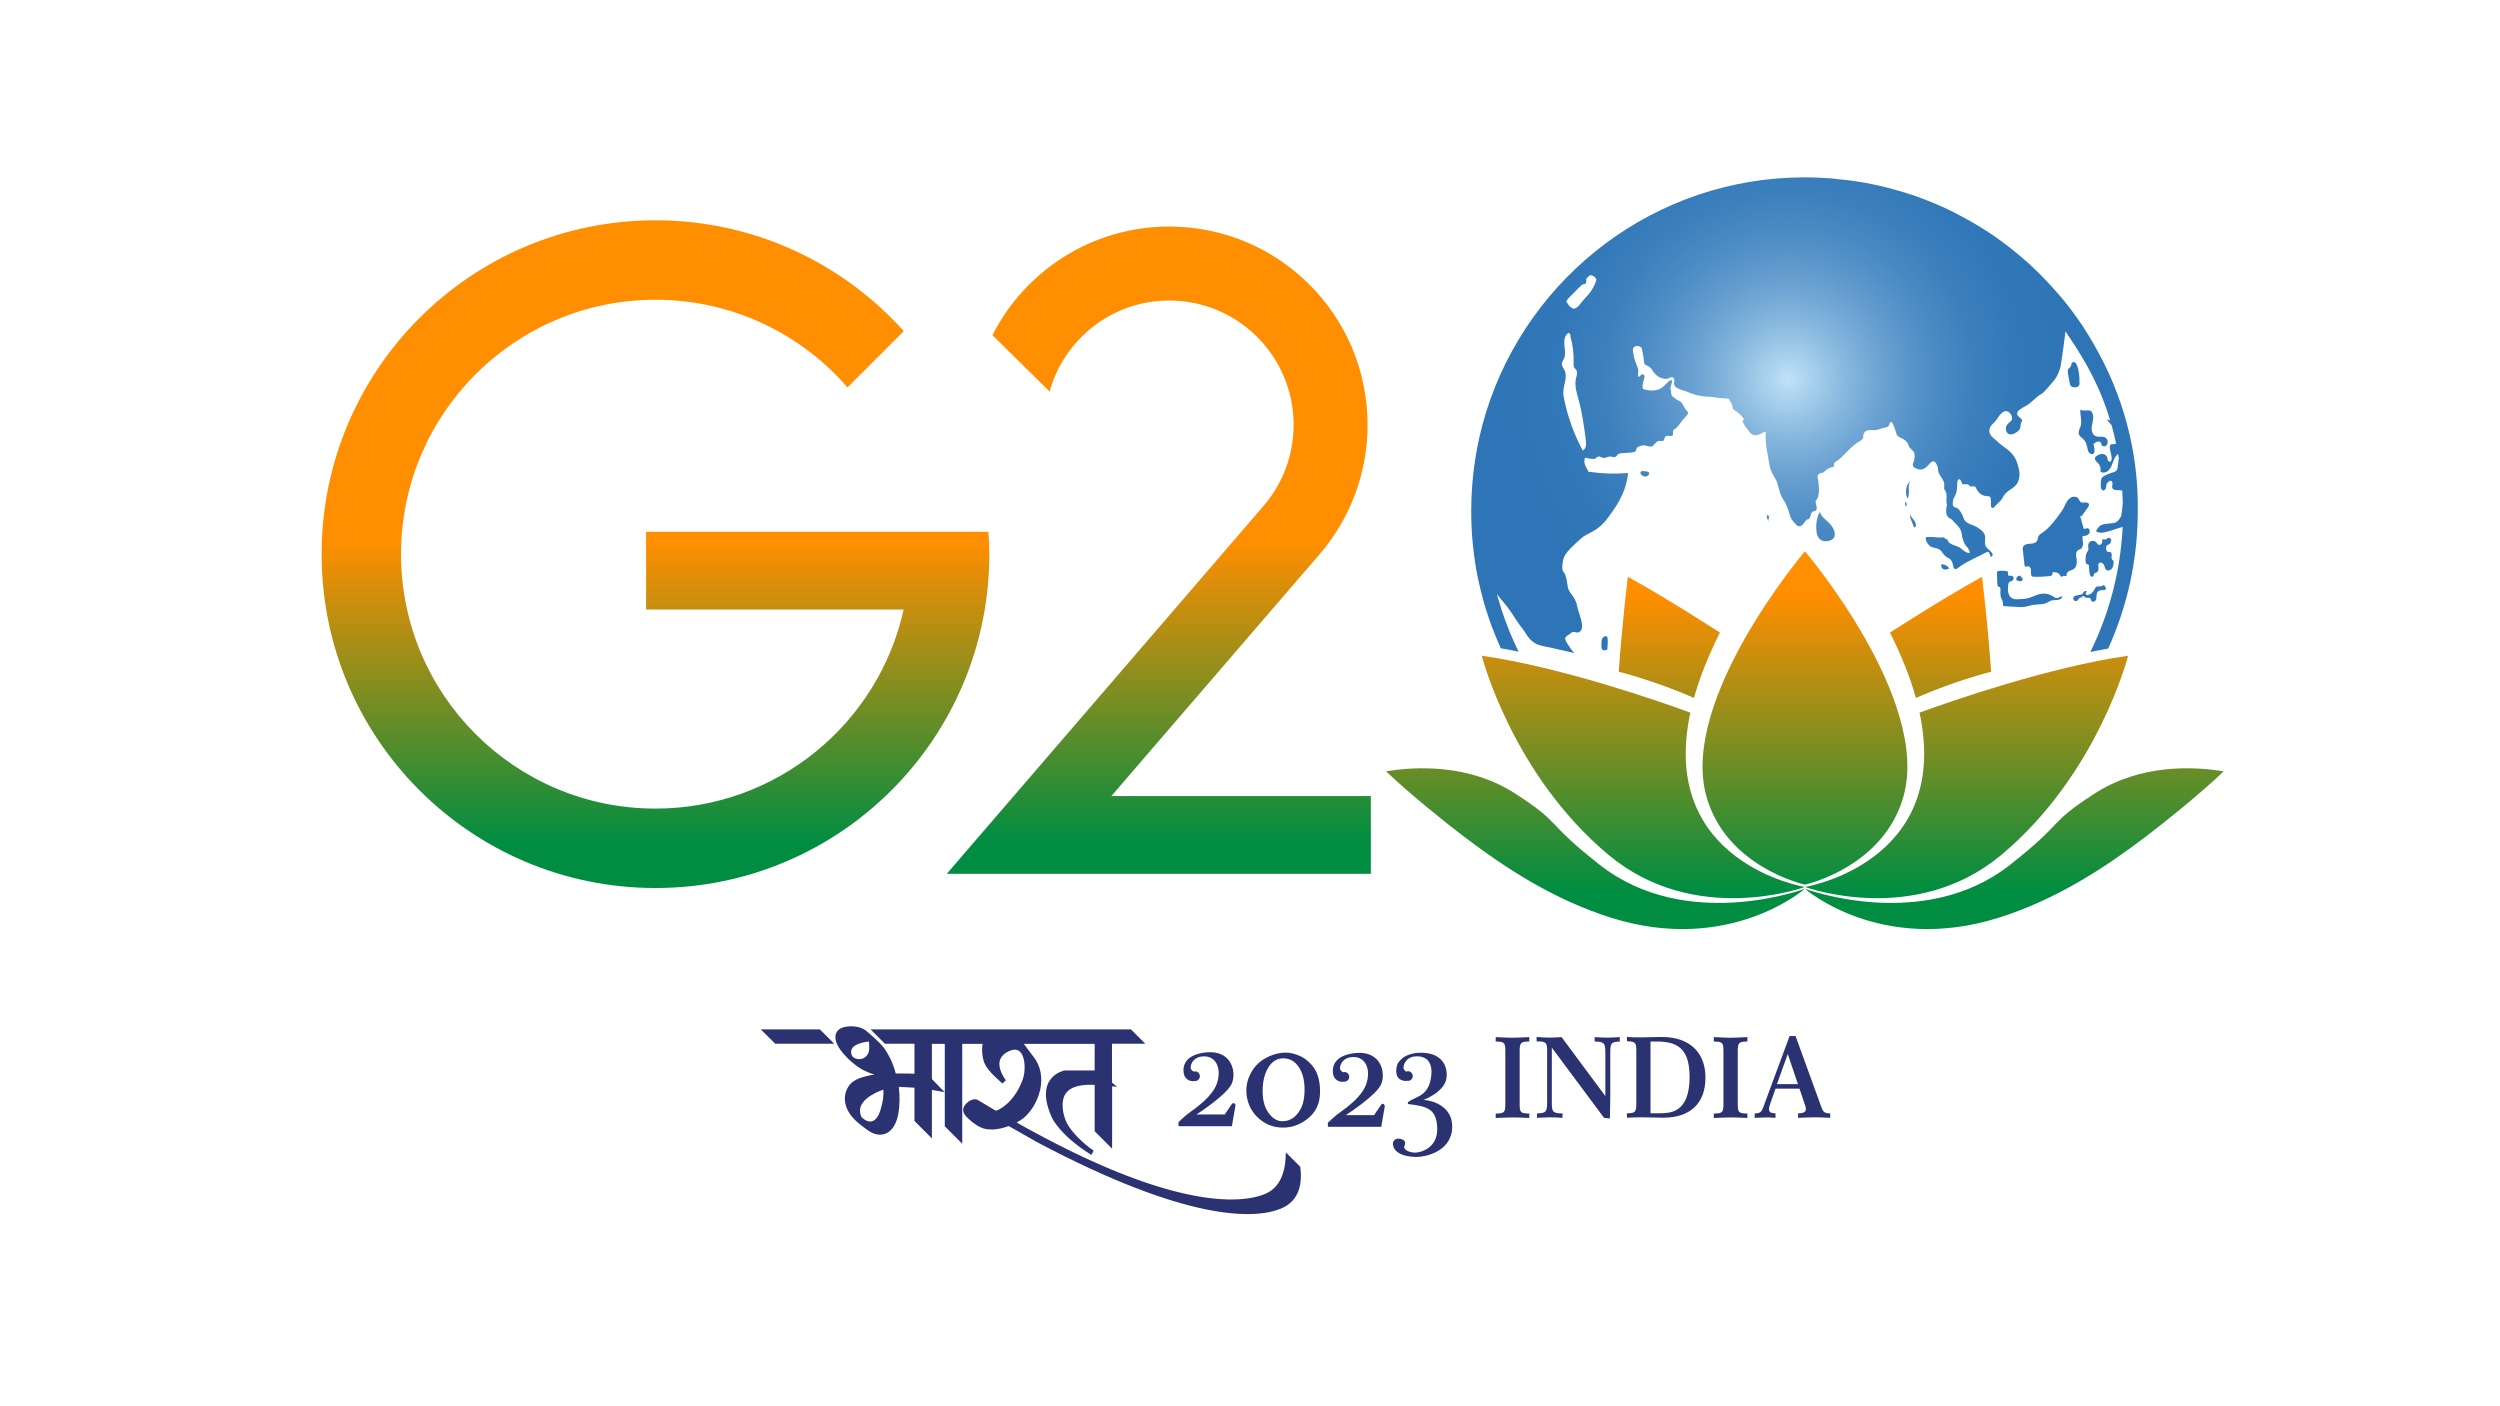 <?xml version="1.0" encoding="utf-8"?>
<!-- Generator: Adobe Illustrator 26.5.0, SVG Export Plug-In . SVG Version: 6.00 Build 0)  -->
<svg version="1.1" id="Layer_1" xmlns="http://www.w3.org/2000/svg" xmlns:xlink="http://www.w3.org/1999/xlink" x="0px" y="0px"
	 viewBox="0 0 1920 1080" style="enable-background:new 0 0 1920 1080;" xml:space="preserve">
<style type="text/css">
	.st0{fill:url(#SVGID_1_);}
	.st1{fill:url(#SVGID_00000028319238795619270600000016100498909879532430_);}
	.st2{fill:url(#SVGID_00000156575991082012152420000007201000919931251848_);}
	.st3{fill:url(#SVGID_00000101071210573337801100000003753401761047697038_);}
	.st4{fill:url(#SVGID_00000058555379145055830420000008642121224879872411_);}
	.st5{fill:url(#SVGID_00000073720550320581778090000003156902978313904562_);}
	.st6{fill:url(#SVGID_00000034780312797748012690000015995448946939242125_);}
	.st7{fill:url(#SVGID_00000136411020648790637480000003529787493637803163_);}
	.st8{fill:url(#SVGID_00000062153894757305039560000000137637544165990556_);}
	.st9{fill:url(#SVGID_00000154406124440071489930000008667977283876361642_);}
	.st10{fill:url(#SVGID_00000118355788048934274360000011932714813201665453_);}
	.st11{fill:url(#SVGID_00000152256942499778774870000012237781310243470777_);}
	.st12{fill:#2B3272;}
</style>
<g>
	<linearGradient id="SVGID_1_" gradientUnits="userSpaceOnUse" x1="1386.156" y1="457.623" x2="1386.156" y2="683.807">
		<stop  offset="0" style="stop-color:#FF8E00"/>
		<stop  offset="1" style="stop-color:#008D41"/>
	</linearGradient>
	<path class="st0" d="M1386.2,679.4c0,0,60.7-13.3,75.8-68.2c20.5-74.8-75.8-187.8-75.8-187.8s-96.2,113-75.8,187.8
		C1325.4,666.1,1386.2,679.4,1386.2,679.4z"/>
	<g>
		
			<linearGradient id="SVGID_00000085938509065945576410000005297278849376146864_" gradientUnits="userSpaceOnUse" x1="1281.992" y1="457.623" x2="1281.992" y2="683.807">
			<stop  offset="0" style="stop-color:#FF8E00"/>
			<stop  offset="1" style="stop-color:#008D41"/>
		</linearGradient>
		<path style="fill:url(#SVGID_00000085938509065945576410000005297278849376146864_);" d="M1250.2,443c0,0-4.4,35.4-7,72.9
			c0,0,26.4,6.4,57.8,20.1c4.2-15.1,10.7-31.8,19.9-50.2C1320.8,485.9,1282.9,461,1250.2,443z"/>
		
			<linearGradient id="SVGID_00000044171113435961429420000009417768475897522850_" gradientUnits="userSpaceOnUse" x1="1262.119" y1="457.623" x2="1262.119" y2="683.807">
			<stop  offset="0" style="stop-color:#FF8E00"/>
			<stop  offset="1" style="stop-color:#008D41"/>
		</linearGradient>
		<path style="fill:url(#SVGID_00000044171113435961429420000009417768475897522850_);" d="M1298.2,547.3
			c-23.2-8.5-99.2-35-160.2-43.7c0,0,23,90.8,97.3,152.9c66.6,55.7,150.8,24.7,150.8,24.7S1273.4,662.7,1298.2,547.3z"/>
	</g>
	
		<linearGradient id="SVGID_00000059278383034140863350000015620341800212428222_" gradientUnits="userSpaceOnUse" x1="1225.364" y1="457.623" x2="1225.364" y2="683.807">
		<stop  offset="0" style="stop-color:#FF8E00"/>
		<stop  offset="1" style="stop-color:#008D41"/>
	</linearGradient>
	<path style="fill:url(#SVGID_00000059278383034140863350000015620341800212428222_);" d="M1228.6,664.2
		c-43.6-34.3-27.8-30.7-64.7-54.6c-35.3-22.9-76.1-21.1-99.4-17.2c18.2,17.3,44.6,38.6,60.6,50.7c31,23.5,68.1,47.8,112.2,61.7
		c90.8,28.6,148.8-22.2,148.8-22.2S1295.3,716.6,1228.6,664.2z"/>
	<g>
		
			<linearGradient id="SVGID_00000104679269342689886390000004821664011777286335_" gradientUnits="userSpaceOnUse" x1="1490.4" y1="457.623" x2="1490.4" y2="683.807">
			<stop  offset="0" style="stop-color:#FF8E00"/>
			<stop  offset="1" style="stop-color:#008D41"/>
		</linearGradient>
		<path style="fill:url(#SVGID_00000104679269342689886390000004821664011777286335_);" d="M1522.2,443c0,0,4.4,35.4,7,72.9
			c0,0-26.4,6.4-57.8,20.1c-4.2-15.1-10.7-31.8-19.9-50.2C1451.6,485.9,1489.5,461,1522.2,443z"/>
		
			<linearGradient id="SVGID_00000110439249141616154940000011057773016097165474_" gradientUnits="userSpaceOnUse" x1="1510.273" y1="457.623" x2="1510.273" y2="683.807">
			<stop  offset="0" style="stop-color:#FF8E00"/>
			<stop  offset="1" style="stop-color:#008D41"/>
		</linearGradient>
		<path style="fill:url(#SVGID_00000110439249141616154940000011057773016097165474_);" d="M1474.2,547.3
			c23.2-8.5,99.2-35,160.2-43.7c0,0-23,90.8-97.3,152.9c-66.6,55.7-150.8,24.7-150.8,24.7S1499,662.7,1474.2,547.3z"/>
	</g>
	
		<linearGradient id="SVGID_00000029734836527861618330000013793231944937494964_" gradientUnits="userSpaceOnUse" x1="1547.027" y1="457.623" x2="1547.027" y2="683.807">
		<stop  offset="0" style="stop-color:#FF8E00"/>
		<stop  offset="1" style="stop-color:#008D41"/>
	</linearGradient>
	<path style="fill:url(#SVGID_00000029734836527861618330000013793231944937494964_);" d="M1543.7,664.2
		c43.6-34.3,27.8-30.7,64.7-54.6c35.3-22.9,76.1-21.1,99.4-17.2c-18.2,17.3-44.6,38.6-60.6,50.7c-31,23.5-68.1,47.8-112.2,61.7
		c-90.8,28.6-148.8-22.2-148.8-22.2S1477.1,716.6,1543.7,664.2z"/>
</g>
<linearGradient id="SVGID_00000000198838169744224020000005120417061609063048_" gradientUnits="userSpaceOnUse" x1="889.951" y1="416.499" x2="889.951" y2="646.428">
	<stop  offset="0" style="stop-color:#FF8E00"/>
	<stop  offset="1" style="stop-color:#008D41"/>
</linearGradient>
<path style="fill:url(#SVGID_00000000198838169744224020000005120417061609063048_);" d="M853.5,611.4l160-185.8v0
	c22.9-26.7,36.8-61.3,36.8-99.3c0-84.1-68.2-152.3-152.3-152.3c-59.3,0-110.7,33.9-135.8,83.4l43.9,43.3
	c11.2-40.3,48-69.9,91.9-69.9c52.7,0,95.5,42.7,95.5,95.5c0,23.3-8.4,44.7-22.2,61.2l0,0L727.1,671.1h75h250.7v-59.7H853.5z"/>
<g>
	
		<linearGradient id="SVGID_00000100347266452680359810000012318707145604690330_" gradientUnits="userSpaceOnUse" x1="672.49" y1="416.499" x2="672.49" y2="646.428">
		<stop  offset="0" style="stop-color:#FF8E00"/>
		<stop  offset="1" style="stop-color:#008D41"/>
	</linearGradient>
	
		<line style="fill:url(#SVGID_00000100347266452680359810000012318707145604690330_);" x1="694.1" y1="254.3" x2="650.9" y2="297.6"/>
	
		<linearGradient id="SVGID_00000126307936561181714670000005728481676633904305_" gradientUnits="userSpaceOnUse" x1="503.385" y1="416.499" x2="503.385" y2="646.428">
		<stop  offset="0" style="stop-color:#FF8E00"/>
		<stop  offset="1" style="stop-color:#008D41"/>
	</linearGradient>
	<path style="fill:url(#SVGID_00000126307936561181714670000005728481676633904305_);" d="M759.1,408.4h-61.2H496.2v59.7h197.8
		C674.7,555.5,596.7,621,503.4,621C395.5,621,308,533.5,308,425.6s87.5-195.4,195.4-195.4c58.9,0,111.7,26.1,147.5,67.3l43.2-43.2
		c-46.9-52.2-115-85.1-190.7-85.1C361.8,169.2,247,284,247,425.6S361.8,682,503.4,682c141.6,0,256.4-114.8,256.4-256.4
		C759.8,419.8,759.5,414.1,759.1,408.4z"/>
	
		<linearGradient id="SVGID_00000011014472794677821970000011608424517198115719_" gradientUnits="userSpaceOnUse" x1="650.868" y1="297.584" x2="650.868" y2="297.584">
		<stop  offset="0" style="stop-color:#FF8E00"/>
		<stop  offset="1" style="stop-color:#008D41"/>
	</linearGradient>
	<path style="fill:url(#SVGID_00000011014472794677821970000011608424517198115719_);" d="M650.9,297.6"/>
</g>
<radialGradient id="SVGID_00000039118892061955231120000000504063877585580440_" cx="1373.445" cy="291.211" r="222.569" gradientUnits="userSpaceOnUse">
	<stop  offset="0" style="stop-color:#C1E3F7"/>
	<stop  offset="5.915707e-02" style="stop-color:#AED5EF"/>
	<stop  offset="0.198" style="stop-color:#87B8DE"/>
	<stop  offset="0.343" style="stop-color:#679FD0"/>
	<stop  offset="0.491" style="stop-color:#4E8DC5"/>
	<stop  offset="0.646" style="stop-color:#3C7FBD"/>
	<stop  offset="0.81" style="stop-color:#3178B8"/>
	<stop  offset="1" style="stop-color:#2E75B7"/>
</radialGradient>
<path style="fill:url(#SVGID_00000039118892061955231120000000504063877585580440_);" d="M1234.6,489.8c-0.2-1.2-1.8-1.7-3.1-0.5
	c-1.4,1.1-1.7,3.1-1.6,4.8c0.2,1.7-0.6,3.9,1.1,5.1c1.4,0.7,2.3-0.2,3.4-0.2C1234.8,495.5,1234.9,493.3,1234.6,489.8z M1265.5,362.3
	c-1.9-0.3-5.5-1.4-5.7,0.8c0.4,2.2,3.4,3.6,5.3,2.5C1267.1,364.3,1267,362.8,1265.5,362.3z M1357,395.2c-0.5,3.8,0.6,2.5,1,5.2
	c0.2-2.4,0.5-1.8,0.7-4.2C1357.5,396,1357.3,395.6,1357,395.2z M1491,433.4c-0.6,1.7,0.6,3.7,2.4,4c1.5,0.3,3.2-1,3.8-0.7
	C1495.9,434.7,1493.5,433.3,1491,433.4z M1469.8,399.3c-1.1-1.4-2.4-2.7-2.8-4.4c-0.1,1-0.1,2.2,0.2,3c0.8,2.1,1.6,4.3,2.5,6.5
	c0.1,0.2,0.2,0.5,0.5,0.6c0.5,0.2,1-0.3,1.1-0.8C1471.8,402.5,1470.9,400.7,1469.8,399.3z M1464,385.5c-1.5,0-1.2,2.8,0.5,3.5
	C1464.4,387.9,1464.2,386.7,1464,385.5z M1467.1,369.3c-3.5,3.5-4.1,8.4-2.6,12.6c0.1,0.4,0.5,0.8,0.8,0.6c0.1-0.1,0.1-0.2,0.2-0.4
	C1466.9,378.1,1464.9,373.1,1467.1,369.3z M1403.5,400.4c-2.4-2.1-5.1-4.2-5.7-7.3c-2.2,3.4-3.4,8.9-2.8,14.4
	c0.2,2.5,0.9,5.1,2.8,6.7c2.2,1.9,5.7,1.8,8.4,0.6c0.8-0.4,1.5-0.8,2-1.5c0.8-0.9,0.9-2.2,0.9-3.4
	C1408.8,406.1,1406.2,402.9,1403.5,400.4z M1617.3,451.6c-0.5-0.8-0.9-1.6-1.4-2.4c-1.1,0.8-2.6,1.2-3.9,1.2c-0.5,0-1-0.1-1.5,0.1
	c-1.2,0.3-1.6,1.6-2.2,2.6c-0.8,1.5-2.1,2.8-3.7,3.5c-0.5,0.2-1.1,0.4-1.6,0.4c-0.6-0.1-1.1-0.6-1.2-1.1c0-0.6,0.5-1.1,1-1.5
	c-0.6-0.6-1.6-0.6-2.3-0.1c-0.6,0.6-0.7,1.5-1.4,2c-0.3,0.2-0.7,0.4-1.1,0.4c-0.9,0.2-1.8,0.4-2.7,0.5c-1.1,0.2-2.2,0.5-2.8,1.4
	c-0.5,0.8-0.3,2.1,0.5,2.6c0.8,0.6,2,0.5,2.7-0.2c0.5-0.6,0.8-1.4,1.4-1.8c0.5-0.3,1.2-0.2,1.7-0.6c0.5-0.3,0.8-1,1.4-0.9
	c0.4,0.1,0.6,0.6,1,0.9c1.1,1.1,3.5-0.1,4.4,1.2c0.3,0.5,0.2,1.1,0.5,1.6c0.6,1.1,2.3,0.9,3.1,0c0.8-0.9,0.9-2.2,0.9-3.4
	c0.1-1.2,0.1-2.5,0.9-3.4c0.8-1.1,2.4-1.4,3.7-1.4c0.8,0,1.7,0.1,2.4-0.5C1617.5,452.2,1617.5,450.8,1617.3,451.6z M1552.8,444
	c-0.3-0.8-0.8-1.4-1.4-1.9c-1.5-0.1-2.9,1.3-2.9,2.8c0,0.3,0.1,0.5,0.2,0.7c0.1,0.1,0.3,0.2,0.5,0.2c0.4,0.1,0.8,0.2,1.2,0.4
	c0.6,0.2,1.3,0.4,1.9,0.1c0.6-0.2,1.1-0.9,1.1-1.6C1553.5,443.9,1553.2,443.2,1552.8,444z M1533.8,439.1v-0.2
	C1533.5,439,1533.6,439.1,1533.8,439.1z M1580.1,459.3c-1.4,0.2-2.7-0.8-3.9-1.6c-2.9-1.8-6.6-2.2-9.9-1.4c-3,0.7-5.8,2.4-8.7,3.1
	c-2.4,0.6-4.9,0.7-7.5,0.8c-1.7,0.1-3.5,0.1-4.9-0.8c-1.5-0.8-2.4-2.4-2.8-4.1c-0.4-1.7-0.4-3.4-0.2-5.1c0.1-1.2,0.2-2.7,1.3-3.4
	c0.5-0.3,1-0.4,1.5-0.6c0.9-0.4,1.5-1.2,1.5-2.2c-0.1-0.9-0.8-1.8-1.8-1.9c-0.7,0-1.4,0.4-2,0c-1-0.6-0.2-2.2-0.8-3.3
	c-1.8-0.4-3.6-0.6-5.4-0.5c-1.1,0.1-2.4,0.6-2.8,0.6c0.1,3.1,0.1,6.1,0.2,9.2c0.1,1,0.2,2.2,1.1,2.6c0.4,0.1,0.8,0.1,1,0.4
	c0.2,0.2,0.2,0.5,0.3,0.8c0.2,2.4-0.3,4.7,0.4,6.9c0.6,1.7,1.8,3.2,1.6,5.1c-0.1,0.4-0.2,0.9,0.1,1.2c0.2,0.3,0.6,0.4,1,0.4
	c3.2,0.2,6.4,0.5,9.6,0.6c1.5,0.1,3,0.2,4.5,0.1c2.7-0.2,5.3-1.2,8-1.6c3.5-0.6,7.4-0.1,10.6-1.7c1-0.5,1.9-1.2,3-1.6
	c1.6-0.5,3.2-0.3,4.9-0.5c1.6-0.1,3.5-0.9,3.9-2.5C1583,457.6,1581.4,459,1580.1,459.3z M1623,430.6c-0.2-0.4-0.6-0.5-0.8-0.8
	c-0.8-0.8-0.5-2.1-0.4-3.2c0.1-1.1-0.2-2.5-1.3-2.7c-0.4-0.1-0.8,0.1-1.2,0.1c-0.8-0.1-1.5-0.9-1.7-1.7c-0.2-0.8-0.1-1.7,0.1-2.6
	c0.1-0.4,0.2-0.8,0.5-1c0.2-0.2,0.6-0.3,0.9-0.4c1.5-0.4,2.5-2.1,2.1-3.5c0.6,0.3,0.3-0.6-0.3-1.1c-0.5-0.5-1.3-0.6-2-0.8
	c-0.5,1.1-1.8,1.6-3,1.4c-0.5-0.1-1.1-0.3-1.3,0.1c-0.2,0.2-0.1,0.5-0.1,0.8c0.1,0.9-0.1,1.9-0.7,2.6c-0.6,0.6-1.8,0.9-2.5,0.4
	c-0.5-0.4-0.8-1-1.2-1.5c-0.9-1.1-2.5-1.6-3.9-1.2c-1.4,0.5-2.4,1.8-2.5,3.2c-0.1,1.3,0.5,2.6,0.1,3.8c-0.2,0.5-0.5,0.8-0.7,1.2
	c-1.4,2.1-1.4,4.6-1.4,7.1c0,0.8,0.1,1.8,0.7,2.2c0.5,0.4,1.1,0.4,1.5,0.7c0.5,0.4,0.5,1.2,0.5,1.8c0,1.8,0.1,3.5,0.5,5.1
	c0.1,0.7,0.3,1.4,0.8,1.9c0.5,0.5,1.4,0.7,1.8,0.2c0.6-0.6,0.4-1.6,0.9-2.2c0.3-0.4,0.8-0.4,1.3-0.6c1-0.4,1.7-1.3,1.9-2.3
	c0.3-1.8-0.8-3.9,0.5-5.1c0.7-0.6,1.9-0.5,2.7,0.1c0.8,0.6,1.2,1.6,1.5,2.5c0.3,0.8,0.5,1.8,1.1,2.4c1.2,1.2,3.4,0.6,4.4-0.7
	c1.1-1.3,1.3-3.1,1.5-4.6C1623.2,431.4,1623.2,430.9,1623,430.6z M1602.6,405.7c-0.8,0.2-1.6,0.8-2.2,0.4c-0.2-0.2-0.4-0.6-0.4-0.9
	c-0.8-2.9-1.6-5.9-2.4-8.8c0.2-0.4,0.8-0.1,0.8,0.3c0,0.1-0.1,0.2-0.1,0.2c1.7-2.4,3.4-4.8,5.2-7.2c0.5-0.7,1-1.5,0.8-2.4
	c-0.3-1.2-1.8-1.5-2.9-1.4c-1.2,0.1-2.5,0.3-3.5-0.4c-0.8-0.6-1.1-1.6-1.6-2.5c-1.5-2.2-5.2-1.8-7.2,0.1c-2,1.8-2.9,4.5-4.2,6.9
	c-1.4,2.6-3.2,5-5,7.4c-3.4,4.3-6.8,8.7-11.3,11.7c-1.1,0.7-2.3,1.4-2.9,2.5c-0.8,1.3-0.6,3-1.5,4.2c-1.2,1.6-3.4,1.7-5.4,1.8
	c-1.9,0.1-4.2,0.5-5.1,2.4c-0.4,0.8-0.2,1.8-0.1,2.8c0.4,3.6,0.8,7.4,1.2,11.1c0.1,0.5,0.2,1,0.6,1.2c0.5,0.4,1.2-0.1,1.9-0.2
	c1.4-0.2,2.4,1.4,2.5,2.8c0.2,1.4-0.2,2.8,0.2,4.1c0.1,0.4,0.3,0.7,0.6,0.9c0.3,0.1,0.6,0.2,0.9,0.2c4.1,0.2,8.2,0,12.3-0.4
	c1.1-0.1,2.4-0.5,2.5-1.6c0.1-0.5-0.1-1.1,0.2-1.4c0.2-0.2,0.5-0.2,0.8-0.1c1.7,0.1,3.6,0.4,4.5,1.9c0.4,0.6,0.6,1.6,1.4,1.6
	c0.6,0.1,1.1-0.6,1.8-0.7c0.6,0,1.3,0.5,1.8,0.2c0.5-0.3,0.4-1,0.4-1.5c0.1-1.1,1.1-1.9,2.1-2.4c1-0.5,2.1-0.7,3.1-1.3
	c2.4-1.5,2.8-4.7,2.5-7.5c-0.2-1.3-0.5-2.6-0.5-4c0.1-1.4,0.7-2.8,1.9-3.4c0.5-0.3,1.1-0.4,1.6-0.7c1.4-0.8,1.9-2.6,1.9-4.2
	c-0.1-1.6-0.5-3.3-0.5-4.9c0-0.2,0.1-0.5,0.2-0.6c0.2-0.2,0.6-0.3,0.9-0.3c1.6-0.1,3.5-0.6,4.3-2.2
	C1605.5,407.6,1604.3,405.3,1602.6,405.7z M1616.9,336.1c-2.1-1.4-4.9-0.1-7.3-1.1c-2-0.8-3.1-3.1-3.2-5.2c-0.1-2.2,0.5-4.3,0.9-6.5
	c0.4-2.1,0.5-4.5-0.5-6.4c-0.4-0.6-0.8-1.2-1.5-1.5c-0.6-0.2-1.2-0.2-1.9-0.2c-2.1,0.1-4.1,0.2-5.7-0.5c-0.3,4.1,1.4,8.2,0.3,12.2
	c-0.6,2.2-2.1,4.4-1.4,6.6c0.6,1.9,2.8,2.9,4.1,4.5c1.6,1.9,2.1,4.5,2.6,6.9c0.2,1.2,0.6,2.4,1.5,3.1c0.8,0.8,2.3,1.1,3.1,0.3
	c0.6-0.6,0.8-1.5,0.7-2.4c0-1.3-0.2-2.6-0.6-3.9c-0.1-0.3-0.2-0.6-0.1-0.9c0.1-0.4,0.5-0.6,0.8-0.9c1.4-0.9,3.6-1.8,4.6-0.4
	c0.5,0.6,0.4,1.5,0.9,2.2c0.7,1.1,2.4,1.1,3.4,0.2c1-0.8,1.2-2.3,1-3.6C1618.5,337.8,1617.9,336.8,1616.9,336.1z M1597,294.6
	c0.2-4.7-0.2-9.6-1.9-14c-0.3-0.7-0.6-1.5-1.2-2c-0.6-0.5-1.5-0.7-2.2-0.3c-1.2,0.6-0.8,2.6-1.6,3.6c-0.4,0.4-0.9,0.6-1.2,1
	c-1.2,1.1-0.9,3-0.6,4.6c0.4,2.2,0.8,4.3,1.2,6.5c0.2,1,0.4,2.2,1.3,2.8c0.5,0.4,1.1,0.5,1.7,0.6c1.2,0.2,2.5,0.1,3.5-0.6
	c0.9-0.8,1.2-1.9,1.2-2.3C1597,294.4,1597,294.4,1597,294.6z M1623,430.6c-0.2-0.4-0.6-0.5-0.8-0.8c-0.8-0.8-0.5-2.1-0.4-3.2
	c0.1-1.1-0.2-2.5-1.3-2.7c-0.4-0.1-0.8,0.1-1.2,0.1c-0.8-0.1-1.5-0.9-1.7-1.7c-0.2-0.8-0.1-1.7,0.1-2.6c0.1-0.4,0.2-0.8,0.5-1
	c0.2-0.2,0.6-0.3,0.9-0.4c1.5-0.4,2.5-2.1,2.1-3.5c0.6,0.3,0.3-0.6-0.3-1.1c-0.5-0.5-1.3-0.6-2-0.8c-0.5,1.1-1.8,1.6-3,1.4
	c-0.5-0.1-1.1-0.3-1.3,0.1c-0.2,0.2-0.1,0.5-0.1,0.8c0.1,0.9-0.1,1.9-0.7,2.6c-0.6,0.6-1.8,0.9-2.5,0.4c-0.5-0.4-0.8-1-1.2-1.5
	c-0.9-1.1-2.5-1.6-3.9-1.2c-1.4,0.5-2.4,1.8-2.5,3.2c-0.1,1.3,0.5,2.6,0.1,3.8c-0.2,0.5-0.5,0.8-0.7,1.2c-1.4,2.1-1.4,4.6-1.4,7.1
	c0,0.8,0.1,1.8,0.7,2.2c0.5,0.4,1.1,0.4,1.5,0.7c0.5,0.4,0.5,1.2,0.5,1.8c0,1.8,0.1,3.5,0.5,5.1c0.1,0.7,0.3,1.4,0.8,1.9
	c0.5,0.5,1.4,0.7,1.8,0.2c0.6-0.6,0.4-1.6,0.9-2.2c0.3-0.4,0.8-0.4,1.3-0.6c1-0.4,1.7-1.3,1.9-2.3c0.3-1.8-0.8-3.9,0.5-5.1
	c0.7-0.6,1.9-0.5,2.7,0.1c0.8,0.6,1.2,1.6,1.5,2.5c0.3,0.8,0.5,1.8,1.1,2.4c1.2,1.2,3.4,0.6,4.4-0.7c1.1-1.3,1.3-3.1,1.5-4.6
	C1623.2,431.4,1623.2,430.9,1623,430.6z M1616.9,336.1c-2.1-1.4-4.9-0.1-7.3-1.1c-2-0.8-3.1-3.1-3.2-5.2c-0.1-2.2,0.5-4.3,0.9-6.5
	c0.4-2.1,0.5-4.5-0.5-6.4c-0.4-0.6-0.8-1.2-1.5-1.5c-0.6-0.2-1.2-0.2-1.9-0.2c-2.1,0.1-4.1,0.2-5.7-0.5c-0.3,4.1,1.4,8.2,0.3,12.2
	c-0.6,2.2-2.1,4.4-1.4,6.6c0.6,1.9,2.8,2.9,4.1,4.5c1.6,1.9,2.1,4.5,2.6,6.9c0.2,1.2,0.6,2.4,1.5,3.1c0.8,0.8,2.3,1.1,3.1,0.3
	c0.6-0.6,0.8-1.5,0.7-2.4c0-1.3-0.2-2.6-0.6-3.9c-0.1-0.3-0.2-0.6-0.1-0.9c0.1-0.4,0.5-0.6,0.8-0.9c1.4-0.9,3.6-1.8,4.6-0.4
	c0.5,0.6,0.4,1.5,0.9,2.2c0.7,1.1,2.4,1.1,3.4,0.2c1-0.8,1.2-2.3,1-3.6C1618.5,337.8,1617.9,336.8,1616.9,336.1z M1617.3,451.6
	c-0.5-0.8-0.9-1.6-1.4-2.4c-1.1,0.8-2.6,1.2-3.9,1.2c-0.5,0-1-0.1-1.5,0.1c-1.2,0.3-1.6,1.6-2.2,2.6c-0.8,1.5-2.1,2.8-3.7,3.5
	c-0.5,0.2-1.1,0.4-1.6,0.4c-0.6-0.1-1.1-0.6-1.2-1.1c0-0.6,0.5-1.1,1-1.5c-0.6-0.6-1.6-0.6-2.3-0.1c-0.6,0.6-0.7,1.5-1.4,2
	c-0.3,0.2-0.7,0.4-1.1,0.4c-0.9,0.2-1.8,0.4-2.7,0.5c-1.1,0.2-2.2,0.5-2.8,1.4c-0.5,0.8-0.3,2.1,0.5,2.6c0.8,0.6,2,0.5,2.7-0.2
	c0.5-0.6,0.8-1.4,1.4-1.8c0.5-0.3,1.2-0.2,1.7-0.6c0.5-0.3,0.8-1,1.4-0.9c0.4,0.1,0.6,0.6,1,0.9c1.1,1.1,3.5-0.1,4.4,1.2
	c0.3,0.5,0.2,1.1,0.5,1.6c0.6,1.1,2.3,0.9,3.1,0c0.8-0.9,0.9-2.2,0.9-3.4c0.1-1.2,0.1-2.5,0.9-3.4c0.8-1.1,2.4-1.4,3.7-1.4
	c0.8,0,1.7,0.1,2.4-0.5C1617.5,452.2,1617.5,450.8,1617.3,451.6z M1602.6,405.7c-0.8,0.2-1.6,0.8-2.2,0.4c-0.2-0.2-0.4-0.6-0.4-0.9
	c-0.8-2.9-1.6-5.9-2.4-8.8c0.2-0.4,0.8-0.1,0.8,0.3c0,0.1-0.1,0.2-0.1,0.2c1.7-2.4,3.4-4.8,5.2-7.2c0.5-0.7,1-1.5,0.8-2.4
	c-0.3-1.2-1.8-1.5-2.9-1.4c-1.2,0.1-2.5,0.3-3.5-0.4c-0.8-0.6-1.1-1.6-1.6-2.5c-1.5-2.2-5.2-1.8-7.2,0.1c-2,1.8-2.9,4.5-4.2,6.9
	c-1.4,2.6-3.2,5-5,7.4c-3.4,4.3-6.8,8.7-11.3,11.7c-1.1,0.7-2.3,1.4-2.9,2.5c-0.8,1.3-0.6,3-1.5,4.2c-1.2,1.6-3.4,1.7-5.4,1.8
	c-1.9,0.1-4.2,0.5-5.1,2.4c-0.4,0.8-0.2,1.8-0.1,2.8c0.4,3.6,0.8,7.4,1.2,11.1c0.1,0.5,0.2,1,0.6,1.2c0.5,0.4,1.2-0.1,1.9-0.2
	c1.4-0.2,2.4,1.4,2.5,2.8c0.2,1.4-0.2,2.8,0.2,4.1c0.1,0.4,0.3,0.7,0.6,0.9c0.3,0.1,0.6,0.2,0.9,0.2c4.1,0.2,8.2,0,12.3-0.4
	c1.1-0.1,2.4-0.5,2.5-1.6c0.1-0.5-0.1-1.1,0.2-1.4c0.2-0.2,0.5-0.2,0.8-0.1c1.7,0.1,3.6,0.4,4.5,1.9c0.4,0.6,0.6,1.6,1.4,1.6
	c0.6,0.1,1.1-0.6,1.8-0.7c0.6,0,1.3,0.5,1.8,0.2c0.5-0.3,0.4-1,0.4-1.5c0.1-1.1,1.1-1.9,2.1-2.4c1-0.5,2.1-0.7,3.1-1.3
	c2.4-1.5,2.8-4.7,2.5-7.5c-0.2-1.3-0.5-2.6-0.5-4c0.1-1.4,0.7-2.8,1.9-3.4c0.5-0.3,1.1-0.4,1.6-0.7c1.4-0.8,1.9-2.6,1.9-4.2
	c-0.1-1.6-0.5-3.3-0.5-4.9c0-0.2,0.1-0.5,0.2-0.6c0.2-0.2,0.6-0.3,0.9-0.3c1.6-0.1,3.5-0.6,4.3-2.2
	C1605.5,407.6,1604.3,405.3,1602.6,405.7z M1597,294.6c0.2-4.7-0.2-9.6-1.9-14c-0.3-0.7-0.6-1.5-1.2-2c-0.6-0.5-1.5-0.7-2.2-0.3
	c-1.2,0.6-0.8,2.6-1.6,3.6c-0.4,0.4-0.9,0.6-1.2,1c-1.2,1.1-0.9,3-0.6,4.6c0.4,2.2,0.8,4.3,1.2,6.5c0.2,1,0.4,2.2,1.3,2.8
	c0.5,0.4,1.1,0.5,1.7,0.6c1.2,0.2,2.5,0.1,3.5-0.6c0.9-0.8,1.2-1.9,1.2-2.3C1597,294.4,1597,294.4,1597,294.6z M1580.1,459.3
	c-1.4,0.2-2.7-0.8-3.9-1.6c-2.9-1.8-6.6-2.2-9.9-1.4c-3,0.7-5.8,2.4-8.7,3.1c-2.4,0.6-4.9,0.7-7.5,0.8c-1.7,0.1-3.5,0.1-4.9-0.8
	c-1.5-0.8-2.4-2.4-2.8-4.1c-0.4-1.7-0.4-3.4-0.2-5.1c0.1-1.2,0.2-2.7,1.3-3.4c0.5-0.3,1-0.4,1.5-0.6c0.9-0.4,1.5-1.2,1.5-2.2
	c-0.1-0.9-0.8-1.8-1.8-1.9c-0.7,0-1.4,0.4-2,0c-1-0.6-0.2-2.2-0.8-3.3c-1.8-0.4-3.6-0.6-5.4-0.5c-1.1,0.1-2.4,0.6-2.8,0.6
	c0.1,3.1,0.1,6.1,0.2,9.2c0.1,1,0.2,2.2,1.1,2.6c0.4,0.1,0.8,0.1,1,0.4c0.2,0.2,0.2,0.5,0.3,0.8c0.2,2.4-0.3,4.7,0.4,6.9
	c0.6,1.7,1.8,3.2,1.6,5.1c-0.1,0.4-0.2,0.9,0.1,1.2c0.2,0.3,0.6,0.4,1,0.4c3.2,0.2,6.4,0.5,9.6,0.6c1.5,0.1,3,0.2,4.5,0.1
	c2.7-0.2,5.3-1.2,8-1.6c3.5-0.6,7.4-0.1,10.6-1.7c1-0.5,1.9-1.2,3-1.6c1.6-0.5,3.2-0.3,4.9-0.5c1.6-0.1,3.5-0.9,3.9-2.5
	C1583,457.6,1581.4,459,1580.1,459.3z M1552.8,444c-0.3-0.8-0.8-1.4-1.4-1.9c-1.5-0.1-2.9,1.3-2.9,2.8c0,0.3,0.1,0.5,0.2,0.7
	c0.1,0.1,0.3,0.2,0.5,0.2c0.4,0.1,0.8,0.2,1.2,0.4c0.6,0.2,1.3,0.4,1.9,0.1c0.6-0.2,1.1-0.9,1.1-1.6
	C1553.5,443.9,1553.2,443.2,1552.8,444z M1533.8,439.1v-0.2C1533.5,439,1533.6,439.1,1533.8,439.1z M1491,433.4
	c-0.6,1.7,0.6,3.7,2.4,4c1.5,0.3,3.2-1,3.8-0.7C1495.9,434.7,1493.5,433.3,1491,433.4z M1469.8,399.3c-1.1-1.4-2.4-2.7-2.8-4.4
	c-0.1,1-0.1,2.2,0.2,3c0.8,2.1,1.6,4.3,2.5,6.5c0.1,0.2,0.2,0.5,0.5,0.6c0.5,0.2,1-0.3,1.1-0.8
	C1471.8,402.5,1470.9,400.7,1469.8,399.3z M1467.1,369.3c-3.5,3.5-4.1,8.4-2.6,12.6c0.1,0.4,0.5,0.8,0.8,0.6
	c0.1-0.1,0.1-0.2,0.2-0.4C1466.9,378.1,1464.9,373.1,1467.1,369.3z M1464,385.5c-1.5,0-1.2,2.8,0.5,3.5
	C1464.4,387.9,1464.2,386.7,1464,385.5z M1403.5,400.4c-2.4-2.1-5.1-4.2-5.7-7.3c-2.2,3.4-3.4,8.9-2.8,14.4c0.2,2.5,0.9,5.1,2.8,6.7
	c2.2,1.9,5.7,1.8,8.4,0.6c0.8-0.4,1.5-0.8,2-1.5c0.8-0.9,0.9-2.2,0.9-3.4C1408.8,406.1,1406.2,402.9,1403.5,400.4z M1357,395.2
	c-0.5,3.8,0.6,2.5,1,5.2c0.2-2.4,0.5-1.8,0.7-4.2C1357.5,396,1357.3,395.6,1357,395.2z M1265.5,362.3c-1.9-0.3-5.5-1.4-5.7,0.8
	c0.4,2.2,3.4,3.6,5.3,2.5C1267.1,364.3,1267,362.8,1265.5,362.3z M1234.6,489.8c-0.2-1.2-1.8-1.7-3.1-0.5c-1.4,1.1-1.7,3.1-1.6,4.8
	c0.2,1.7-0.6,3.9,1.1,5.1c1.4,0.7,2.3-0.2,3.4-0.2C1234.8,495.5,1234.9,493.3,1234.6,489.8z M1608.4,265
	C1608.4,265,1608.4,265,1608.4,265c-0.2-0.5-0.5-0.9-0.8-1.4c-2.3-4-4.7-7.9-7.2-11.8c-0.3-0.5-0.6-0.9-0.9-1.4
	c-2.9-4.3-5.9-8.5-9-12.7c-0.5-0.6-0.9-1.2-1.4-1.8c-2.6-3.4-5.4-6.8-8.2-10c-0.4-0.5-0.8-0.9-1.2-1.4c-3.1-3.5-8.1-9-11.4-12.3
	l-0.1-0.1c-3.6-3.7-7.4-7.2-11.2-10.7c-0.6-0.5-1.2-1.1-1.9-1.6c-3.2-2.9-6.5-5.6-9.9-8.3c-0.9-0.7-1.8-1.4-2.6-2.1
	c-3.9-3-7.9-5.9-11.9-8.7c-0.1-0.1-0.2-0.1-0.3-0.2c-4.4-2.9-8.8-5.7-13.3-8.4c-0.7-0.4-1.4-0.8-2.1-1.2c-3.8-2.2-7.7-4.3-11.5-6.3
	c-0.9-0.5-1.9-1-2.8-1.5c-9.2-4.6-18.9-8.7-28.7-12.2c-0.9-0.3-1.7-0.6-2.6-0.9c-4.2-1.4-8.4-2.7-12.7-3.9c-1-0.3-2-0.6-3.1-0.9
	c-10.2-2.8-20.5-4.9-31.2-6.4c-1.1-0.1-2.1-0.2-3.2-0.4c-4.4-0.5-8.8-1-13.2-1.4c-1.1-0.1-2.3-0.2-3.5-0.2
	c-5.4-0.4-10.8-0.6-16.3-0.6c-115,0-212.3,75.8-244.8,180.1c-7.5,24.1-11.5,49.7-11.5,76.3c0,8.8,0.4,17.5,1.3,26.1
	c0.1,0.2,0.1,0.4,0.1,0.6c0.4,4.1,0.9,8.1,1.5,12.1c0.1,0.5,0.2,0.9,0.2,1.4c0.6,3.7,1.2,7.4,2,11.1c0.1,0.7,0.3,1.4,0.5,2.1
	c0.7,3.4,1.5,6.8,2.4,10.1c0.2,1.1,0.5,2.1,0.8,3.1c0.8,3,1.6,6,2.5,8.9c0.4,1.4,0.9,2.7,1.4,4.1c0.8,2.5,1.6,5.1,2.6,7.7
	c0.6,1.8,1.4,3.5,2.1,5.2c0.6,1.8,1.3,3.6,2.1,5.4c1,2.5,2.1,4.9,3.2,7.4c4.5,0.7,9.1,1.6,13.7,2.6c-6.9-14-12.5-28.8-16.7-44.3
	c4.5,5.9,7.1,8.3,10.7,13.6c1.8,2.6,5.7,9,7.7,11.4c4.2,4.9,5.3,9.5,10.9,12.8c2.8,2.1,11.4,3,14.7,4c5.4,1.4,9.2,1.9,15.4,3.6
	c-1.7-2-3.3-4.1-4.6-6.3c-1.4-2.3-1.3-1.7-2.3-4.2c-0.8-2.2,2.9-3.5,3.9-4.5c2.8-3.1,5,0.8,7.6-1.7c3.9-3.7-1.4-14-2.2-18.8
	c-1.4-8.3-6.8-10.5-7.4-15.6c-1.8-15.1-4.7-8.7-4.1-16.2c0.8-7,0.6-8.5,14.5-20.9c5-4.4,10.2-4.1,18.1-12.7
	c9.3-12,16.1-21.8,17.9-37.4c-10.9,0.8-19.7,0.5-30.5-1c-0.8-2.6-4.4-5.7-2.6-10.8c1.9,0.2,3.6,1.2,7.2,0.9c1.1-0.1,2-1.7,3.2-1.8
	c1.7-0.2,1.6,1.3,5.1,1c0.8-0.1,2.5-0.9,3.2-1c1.5-0.3,2.7,0.8,4.3,0.4c1.7-0.4,1.5-2.1,3.3-2.6c3.9-1,7.6-0.1,11.8-1.4
	c1.7-0.5,0.9-3.2,2.6-3.8c1.4-0.5,2.9-1.2,4.4-1.2c2.1,0,3.2,1.1,5.5,1c2.1-0.1,3.6-3.5,5.5-4.2c1.6-0.6,3.5,0.6,4.6-0.8
	c0.5-0.6-0.2-2,1.4-3c1.4-0.9,3.1,0.5,5.1-0.5c0.9-0.4-0.2-3.9,0.8-4.4c3.4-1.8,5.7-6,6.7-7.2c2.9-3.4,5.1-4.8,4.2-6.5
	c-0.5-0.9-2.2-2.5-2.6-3.5c-2.7-5.8-3.6-4.2-6.8-6.6c-1.3-1-2.4-1.7-3-2.8c-0.4-0.8-0.4-1.8-0.4-2.6c0.1-1.4-0.6-2.2-0.5-2.9
	c0.4-2.8,2.2-5.3,0.6-6.1c-1.9-0.2-4.6,4.6-8.4,6.6c-3.9,2.1-8.9,1.6-13.1,0.4c-2.1-3.7,3-10.2,0-11.3c-2-0.7-2.5,2.7-4,1.4
	c-0.3-0.2,0.4-2.6,0.2-5c-0.2-1.7-3-7.4-3.3-9.6c-0.6-4.5-1.6-6.6,0.1-7.9c2-1.6,5.7-0.4,6,1.4c0.2,1.3,1.3,6.1,1.8,11
	c0.2,1.7,2.4,1.2,5.2,4c1.4,1.4,3.3,7.5,11.3,8.1c2.9,0.2,4.4-2.9,6.3-0.3c1,1.4-1.2,4.6,1.4,6.6c5.5,3.3,5,1.8,13.1,5.3
	c1.6,0.7,8.3,2.1,10.9,2.1c5.1-0.1,8.2,1.3,13.3,1.2c0.8,0,2.6,0.1,3.3,0.5c1,0.5,0.9,2.1,2,3.2c1.6,2.1,0.2,4,2.3,5.3
	c3.4,2.1,5.3,3.9,7.4,6.9c0.7,0.9-1.6,1-1,2c0.6,1,1.9,4,3.4,5.4c1.1,1.2,2.1,3.1,3.4,4.1c2.9,2.3,6.5,0.2,9.9-1.6
	c0.5-0.2,1-0.5,1,0.6c-0.2,9.4,1.3,14.9,2,19.1c1.2,7.8,1.2,9.4,6.5,18.1c2.1,6.3,2,10.1,6.1,15.8c3.2,5.7,3.9,11.4,5.5,13.7
	c0.9,1.2,4,5.2,5.4,5.2c2.6,0,3.7-2.2,5.4-4.4c1.1-1.5,1.3-0.4,2.5-1.4c1.9-1.7,0.1-5.6,5.1-6.2c2-2.5-0.8-5.5,0.1-7.9
	c3.8-3.3,2.1-14.2,1.2-18.5c0.1-1,1.6-2.8,4.1-2.7c0.9,0,2.4-2.9,4.8-3.4c1.5-1.4,1.9-0.1,3.5-1.4c0.9-1-0.7-2.2,1.7-3.8
	c5-2.5,10.9-11.4,17.8-15.3c1.2-0.7,3-1.8,3.2-3.2c-0.2-8.1,7.9-4.8,11.3-6c5.4-2,8-1.4,8.7-3.6c0.3-0.9,0.4-2,1.3-2.2
	c1.1-0.4,1.9,2.1,2.3,3.2c0.4,1,1.7,4.4,1.9,5.5c1,4.4,7.2,2.6,9.5,9.4c1.4,4.2,7.1,3,3.3,13.7c-1,2.8,2.6,4.3,5.2,4.6
	c2.8,0.3,5.1-1.7,6.9-3.8c1.6-1.8,3.3-3.7,5.1-1.6c1.1,1.2,2,3.7,2,5.2c0.1,4.2,3.2,6.1,4.5,9.9c0.8,2.3-0.2,4.2,0.4,5.6
	c2.9,3.5,1,7.6,1.8,11.2c0.5,1.1-0.4,2.4-0.4,3.7c0.1,3.2-0.7,5.9,4.2,8.1c4.4,5.1,7.5,6,8.1,13.8c0.6,1.3,0.9,3.9,2.9,6.5
	c0.9,1.1,1.6,1.5,2.2,3.2c0.6,1.2,1.1,1.9,0.3,2.2c-1.4,0.5-4.4-1.5-5.8-2.9c-3.3-3.3-9.7-2.6-10.9-7.1c-0.3-1-1.9-0.2-2.4-1.6
	c-0.2-0.5-2.2-0.2-2.7-0.2c-3.2,0.1-5.5-0.5-8.8-0.4c-1.3,0-3-0.2-2.9,1c0.4,3,1.2,3.5,2.4,5.1c1.6,2.1,4.4,2.1,6.9,2.9
	c3.8,1.3,3.5,5,7.9,7.1c2.9,1.4,3.3,3.1,4.3,7.5c0.1,0.5,0.8,0.8,1.3,1.1c0.6,0.4,3.3-1.8,3.9-2.3c6.5-4.4,13.2-6.9,20-10.7
	c0.4-0.2,0.9-0.4,1.3-0.3c0.4,0.1,0.6,0.5,0.8,0.9c0.8,1.4,0.5,1.7,1.3,3.1c2.2-1.3,1.5-2.5-0.2-4.3c-0.6-0.7-2.4-2.2-3-2.9
	c-2.7-2.9-0.2-6.3-1.6-10c-1.1-2.9-4.9-5.3-7.7-6.7c-7.9-2.8-7.7-4-9.4-8.4c-3.9-7.8-5.3-4.3-7.1-7c-0.6-0.9-0.1-3-0.1-4.1
	c0-1,1.7-3.7,2-4.6c1.2-3,1.1-4.9,1.2-8.1c0.1-1.2,0-2.2,0.8-3.1c0.8-0.9,1.1-0.8,1.8,0.2c0.4,0.5,1,2,1.2,2.5
	c0.4,1.9,4.9-1,5.8,2.2c1.2,0.3,3.3-0.3,4.4,0.3c2.2,5.3,5.4,7.3,9.9,7.3c1.6,0,2,1.5,2,3.3c0,1.1,0.1,2.5,0,3.3
	c-0.2,2.2,1.2,2.6,2.1,2.3c3.2-3.8,4.8-4.5,6.4-6.8c3.4-7.3,7.8-6.5,11.4-11.5c1.4-1.8,2.1-5.2,2.1-7.5c0-2.5-1.1-6.6-1.9-8.9
	c-3.1-9.2-10.1-11-16.3-17.3c-2-1.5-4.9-3.8-5-6.8c-0.1-4.5,3.4-5.6,5.9-9.4c1.5-2.4,3.2-4.9,5.8-5.9c2.6-1,5.7,2.3,5.7,5.1
	c0.1,2.1-0.7,2.2-2.2,3.6c-2.4,2-3.1,4.3-2.1,6.7c1,2.5,3.2,2.8,5.6,1.9c1.3-0.5,3.6-2,4.4-3.2c1.5-1.9,0.3-4.1,1.7-5.9
	c1.8-2.4-2.8-3.2-3.4-5.9c-0.6-2.8,4.1-5.1,6.6-6.4c5.1-2.8,7.5-6.9,12.6-9.6c1.1-0.6,4.3-4.4,6.3-6.7c2.9-3.4,5-5.5,7-11.2
	c1.2-3.2,1.8-9.4,2.3-12.8c1.1-6.6,1.3-10.4,2.3-17c0.3,0.2,2.1,3.5,2.5,3.8c13.8,20.4,24.7,40.4,31.8,64.6l-2.4-0.9
	c0.4,1.3,1.9,2.6,3.5,4.6c1.3,4.6,2.4,9.2,3.4,13.8c-0.1,0.2-0.2,0.4-0.4,0.5c-1.2,0.6-2.8-0.2-3.8,0.7c-0.6,0.5-0.6,1.4-0.6,2.2
	c0.2,3.1,1.8,6.1,1.4,9.1c-0.1,0.7-0.4,1.5-1.1,1.7c-0.8,0.2-1.5-0.5-1.8-1.2c-0.2-0.7-0.2-1.5-0.5-2.2c-0.5-1.5-2-2.4-3.5-2.5
	s-3.1,0.5-4.4,1.3c-0.6,0.4-1.2,0.9-1.4,1.6c-0.6,1.8,1.5,3.2,2.8,4.7c1.1,1.3,1.6,3.1,1.4,4.8c-0.1,0.4-0.1,0.9,0.1,1.2
	c0.1,0.2,0.4,0.4,0.6,0.4c2.1,0.8,4.5-0.2,5.9-1.9c1.5-1.6,2.2-3.8,3-5.9c0.8-2.1,1.6-4.2,3.2-5.7c0.2-0.2,0.4-0.3,0.6-0.4
	c0,0,0.1,0.1,0.1,0.1c0.2,1,0.4,2,0.5,3c-0.3,2.2-0.5,4.4-0.8,6.5c-0.1,1.1-0.3,2.3-1.1,3.1c-0.8,0.9-2.1,1.2-3.2,1.5
	c-2,0.6-4,1.4-5.8,2.4c-0.8,0.4-1.6,0.9-2.1,1.6c-0.4,0.6-0.5,1.3-0.6,2c-0.2,1.5-0.3,3-0.2,4.5c0.1,1.4,0.5,3.1,1.9,3.2
	c1.1,0.1,1.8-1.1,2.1-2.1c0.2-1,0.1-2.1,0.6-3.1c0.4-0.6,0.9-1.2,1.5-1.6c0.4-0.4,0.8-0.6,1.2-0.7c1.1-0.1,1.8,1.3,1.7,2.4
	c-0.1,1.1-0.5,2.3-0.1,3.3c0.6,1.3,2.3,1.6,3.7,1.6c1.4-0.1,2.6-0.1,3.9,0.4c0.2,2.9,0.3,5.8,0.4,8.8c-0.2,3.8-0.7,7.5-1.2,10.8
	c-0.6,0.5-2.1,4.6-5.7,5.2c-6.3,1-10.2-0.1-13,5.1c-0.1,0.2-0.4,0.4-0.5,0.5c-0.3,0.8,0.6,1.4,1.4,1.5c1.5,0.4,3.2,0.4,4.7,0.1
	c4.6-0.9,9.5-3,14.2-4.2c-1.7,34.3-10.4,66.8-24.8,96c4.6-0.9,9.1-1.8,13.7-2.6c14.5-32.1,22.7-67.8,22.7-105.4
	C1642.5,346.1,1630,302.5,1608.4,265z M1215.5,345.9c-6.5-12.1-11.3-25.2-14.1-38.7c-0.4-1.9-0.8-3.9-0.8-5.9
	c0.1-5.8,3.6-11.9,0.9-17.1c-0.7-1.4-1.9-2.7-2-4.3c-0.1-1.7,1.1-3.2,1.7-4.7c1.4-3.2,0.5-6.9,0.2-10.4c-0.3-3.5,0.4-7.6,3.4-9.3
	c1.2,0.9,1.8,2.6,1.1,2.2c2,6.8,2.9,14,2.6,21.1c-0.1,1.2-0.1,2.5,0.5,3.5c0.4,0.7,1.2,1.2,1.6,1.9c1.2,1.8,0.3,4.1-0.2,6.2
	c-1.4,5.7,0.6,11.5,2.1,17.1c2.7,10,4.1,20.3,5.4,30.5C1218.4,341,1218.3,344.8,1215.5,345.9z M1218.5,227.7
	c-1.2,1.1-2.6,3.2-3.8,4.4c-1,1.1-1.8,2.5-3,3.5c-1.2,1-3.2,2-4.4,1c-0.8-0.7-1.3-1-2.2-1.6c-0.5-0.4-0.6-1.6-1.1-1.9
	c-0.8-0.6-1.2-0.8-0.9-1.8c0-0.2,0.9-1.5,1-1.7c2.9-3.2,5.9-5.9,8.9-9c1-0.6,1.4-1.9,2.5-2.1c1-0.2,2.2-0.4,2.6-1.4
	c0.3-0.6,0.1-1.4,0.1-2.1c0-0.4,0.1-0.8,0.3-1.2c0.8-0.7,1.5-1.5,2.2-2.2c0.6-0.2,1.2-0.3,1.8-0.1c1.8,0.4,3,2.2,3.2,2.4
	C1227.1,214.6,1222.7,223.8,1218.5,227.7z M1623,430.6c-0.2-0.4-0.6-0.5-0.8-0.8c-0.8-0.8-0.5-2.1-0.4-3.2c0.1-1.1-0.2-2.5-1.3-2.7
	c-0.4-0.1-0.8,0.1-1.2,0.1c-0.8-0.1-1.5-0.9-1.7-1.7c-0.2-0.8-0.1-1.7,0.1-2.6c0.1-0.4,0.2-0.8,0.5-1c0.2-0.2,0.6-0.3,0.9-0.4
	c1.5-0.4,2.5-2.1,2.1-3.5c0.6,0.3,0.3-0.6-0.3-1.1c-0.5-0.5-1.3-0.6-2-0.8c-0.5,1.1-1.8,1.6-3,1.4c-0.5-0.1-1.1-0.3-1.3,0.1
	c-0.2,0.2-0.1,0.5-0.1,0.8c0.1,0.9-0.1,1.9-0.7,2.6c-0.6,0.6-1.8,0.9-2.5,0.4c-0.5-0.4-0.8-1-1.2-1.5c-0.9-1.1-2.5-1.6-3.9-1.2
	c-1.4,0.5-2.4,1.8-2.5,3.2c-0.1,1.3,0.5,2.6,0.1,3.8c-0.2,0.5-0.5,0.8-0.7,1.2c-1.4,2.1-1.4,4.6-1.4,7.1c0,0.8,0.1,1.8,0.7,2.2
	c0.5,0.4,1.1,0.4,1.5,0.7c0.5,0.4,0.5,1.2,0.5,1.8c0,1.8,0.1,3.5,0.5,5.1c0.1,0.7,0.3,1.4,0.8,1.9c0.5,0.5,1.4,0.7,1.8,0.2
	c0.6-0.6,0.4-1.6,0.9-2.2c0.3-0.4,0.8-0.4,1.3-0.6c1-0.4,1.7-1.3,1.9-2.3c0.3-1.8-0.8-3.9,0.5-5.1c0.7-0.6,1.9-0.5,2.7,0.1
	c0.8,0.6,1.2,1.6,1.5,2.5c0.3,0.8,0.5,1.8,1.1,2.4c1.2,1.2,3.4,0.6,4.4-0.7c1.1-1.3,1.3-3.1,1.5-4.6
	C1623.2,431.4,1623.2,430.9,1623,430.6z M1616.9,336.1c-2.1-1.4-4.9-0.1-7.3-1.1c-2-0.8-3.1-3.1-3.2-5.2c-0.1-2.2,0.5-4.3,0.9-6.5
	c0.4-2.1,0.5-4.5-0.5-6.4c-0.4-0.6-0.8-1.2-1.5-1.5c-0.6-0.2-1.2-0.2-1.9-0.2c-2.1,0.1-4.1,0.2-5.7-0.5c-0.3,4.1,1.4,8.2,0.3,12.2
	c-0.6,2.2-2.1,4.4-1.4,6.6c0.6,1.9,2.8,2.9,4.1,4.5c1.6,1.9,2.1,4.5,2.6,6.9c0.2,1.2,0.6,2.4,1.5,3.1c0.8,0.8,2.3,1.1,3.1,0.3
	c0.6-0.6,0.8-1.5,0.7-2.4c0-1.3-0.2-2.6-0.6-3.9c-0.1-0.3-0.2-0.6-0.1-0.9c0.1-0.4,0.5-0.6,0.8-0.9c1.4-0.9,3.6-1.8,4.6-0.4
	c0.5,0.6,0.4,1.5,0.9,2.2c0.7,1.1,2.4,1.1,3.4,0.2c1-0.8,1.2-2.3,1-3.6C1618.5,337.8,1617.9,336.8,1616.9,336.1z M1617.3,451.6
	c-0.5-0.8-0.9-1.6-1.4-2.4c-1.1,0.8-2.6,1.2-3.9,1.2c-0.5,0-1-0.1-1.5,0.1c-1.2,0.3-1.6,1.6-2.2,2.6c-0.8,1.5-2.1,2.8-3.7,3.5
	c-0.5,0.2-1.1,0.4-1.6,0.4c-0.6-0.1-1.1-0.6-1.2-1.1c0-0.6,0.5-1.1,1-1.5c-0.6-0.6-1.6-0.6-2.3-0.1c-0.6,0.6-0.7,1.5-1.4,2
	c-0.3,0.2-0.7,0.4-1.1,0.4c-0.9,0.2-1.8,0.4-2.7,0.5c-1.1,0.2-2.2,0.5-2.8,1.4c-0.5,0.8-0.3,2.1,0.5,2.6c0.8,0.6,2,0.5,2.7-0.2
	c0.5-0.6,0.8-1.4,1.4-1.8c0.5-0.3,1.2-0.2,1.7-0.6c0.5-0.3,0.8-1,1.4-0.9c0.4,0.1,0.6,0.6,1,0.9c1.1,1.1,3.5-0.1,4.4,1.2
	c0.3,0.5,0.2,1.1,0.5,1.6c0.6,1.1,2.3,0.9,3.1,0c0.8-0.9,0.9-2.2,0.9-3.4c0.1-1.2,0.1-2.5,0.9-3.4c0.8-1.1,2.4-1.4,3.7-1.4
	c0.8,0,1.7,0.1,2.4-0.5C1617.5,452.2,1617.5,450.8,1617.3,451.6z M1602.6,405.7c-0.8,0.2-1.6,0.8-2.2,0.4c-0.2-0.2-0.4-0.6-0.4-0.9
	c-0.8-2.9-1.6-5.9-2.4-8.8c0.2-0.4,0.8-0.1,0.8,0.3c0,0.1-0.1,0.2-0.1,0.2c1.7-2.4,3.4-4.8,5.2-7.2c0.5-0.7,1-1.5,0.8-2.4
	c-0.3-1.2-1.8-1.5-2.9-1.4c-1.2,0.1-2.5,0.3-3.5-0.4c-0.8-0.6-1.1-1.6-1.6-2.5c-1.5-2.2-5.2-1.8-7.2,0.1c-2,1.8-2.9,4.5-4.2,6.9
	c-1.4,2.6-3.2,5-5,7.4c-3.4,4.3-6.8,8.7-11.3,11.7c-1.1,0.7-2.3,1.4-2.9,2.5c-0.8,1.3-0.6,3-1.5,4.2c-1.2,1.6-3.4,1.7-5.4,1.8
	c-1.9,0.1-4.2,0.5-5.1,2.4c-0.4,0.8-0.2,1.8-0.1,2.8c0.4,3.6,0.8,7.4,1.2,11.1c0.1,0.5,0.2,1,0.6,1.2c0.5,0.4,1.2-0.1,1.9-0.2
	c1.4-0.2,2.4,1.4,2.5,2.8c0.2,1.4-0.2,2.8,0.2,4.1c0.1,0.4,0.3,0.7,0.6,0.9c0.3,0.1,0.6,0.2,0.9,0.2c4.1,0.2,8.2,0,12.3-0.4
	c1.1-0.1,2.4-0.5,2.5-1.6c0.1-0.5-0.1-1.1,0.2-1.4c0.2-0.2,0.5-0.2,0.8-0.1c1.7,0.1,3.6,0.4,4.5,1.9c0.4,0.6,0.6,1.6,1.4,1.6
	c0.6,0.1,1.1-0.6,1.8-0.7c0.6,0,1.3,0.5,1.8,0.2c0.5-0.3,0.4-1,0.4-1.5c0.1-1.1,1.1-1.9,2.1-2.4c1-0.5,2.1-0.7,3.1-1.3
	c2.4-1.5,2.8-4.7,2.5-7.5c-0.2-1.3-0.5-2.6-0.5-4c0.1-1.4,0.7-2.8,1.9-3.4c0.5-0.3,1.1-0.4,1.6-0.7c1.4-0.8,1.9-2.6,1.9-4.2
	c-0.1-1.6-0.5-3.3-0.5-4.9c0-0.2,0.1-0.5,0.2-0.6c0.2-0.2,0.6-0.3,0.9-0.3c1.6-0.1,3.5-0.6,4.3-2.2
	C1605.5,407.6,1604.3,405.3,1602.6,405.7z M1597,294.6c0.2-4.7-0.2-9.6-1.9-14c-0.3-0.7-0.6-1.5-1.2-2c-0.6-0.5-1.5-0.7-2.2-0.3
	c-1.2,0.6-0.8,2.6-1.6,3.6c-0.4,0.4-0.9,0.6-1.2,1c-1.2,1.1-0.9,3-0.6,4.6c0.4,2.2,0.8,4.3,1.2,6.5c0.2,1,0.4,2.2,1.3,2.8
	c0.5,0.4,1.1,0.5,1.7,0.6c1.2,0.2,2.5,0.1,3.5-0.6c0.9-0.8,1.2-1.9,1.2-2.3C1597,294.4,1597,294.4,1597,294.6z M1580.1,459.3
	c-1.4,0.2-2.7-0.8-3.9-1.6c-2.9-1.8-6.6-2.2-9.9-1.4c-3,0.7-5.8,2.4-8.7,3.1c-2.4,0.6-4.9,0.7-7.5,0.8c-1.7,0.1-3.5,0.1-4.9-0.8
	c-1.5-0.8-2.4-2.4-2.8-4.1c-0.4-1.7-0.4-3.4-0.2-5.1c0.1-1.2,0.2-2.7,1.3-3.4c0.5-0.3,1-0.4,1.5-0.6c0.9-0.4,1.5-1.2,1.5-2.2
	c-0.1-0.9-0.8-1.8-1.8-1.9c-0.7,0-1.4,0.4-2,0c-1-0.6-0.2-2.2-0.8-3.3c-1.8-0.4-3.6-0.6-5.4-0.5c-1.1,0.1-2.4,0.6-2.8,0.6
	c0.1,3.1,0.1,6.1,0.2,9.2c0.1,1,0.2,2.2,1.1,2.6c0.4,0.1,0.8,0.1,1,0.4c0.2,0.2,0.2,0.5,0.3,0.8c0.2,2.4-0.3,4.7,0.4,6.9
	c0.6,1.7,1.8,3.2,1.6,5.1c-0.1,0.4-0.2,0.9,0.1,1.2c0.2,0.3,0.6,0.4,1,0.4c3.2,0.2,6.4,0.5,9.6,0.6c1.5,0.1,3,0.2,4.5,0.1
	c2.7-0.2,5.3-1.2,8-1.6c3.5-0.6,7.4-0.1,10.6-1.7c1-0.5,1.9-1.2,3-1.6c1.6-0.5,3.2-0.3,4.9-0.5c1.6-0.1,3.5-0.9,3.9-2.5
	C1583,457.6,1581.4,459,1580.1,459.3z M1552.8,444c-0.3-0.8-0.8-1.4-1.4-1.9c-1.5-0.1-2.9,1.3-2.9,2.8c0,0.3,0.1,0.5,0.2,0.7
	c0.1,0.1,0.3,0.2,0.5,0.2c0.4,0.1,0.8,0.2,1.2,0.4c0.6,0.2,1.3,0.4,1.9,0.1c0.6-0.2,1.1-0.9,1.1-1.6
	C1553.5,443.9,1553.2,443.2,1552.8,444z M1533.8,439.1v-0.2C1533.5,439,1533.6,439.1,1533.8,439.1z M1491,433.4
	c-0.6,1.7,0.6,3.7,2.4,4c1.5,0.3,3.2-1,3.8-0.7C1495.9,434.7,1493.5,433.3,1491,433.4z M1469.8,399.3c-1.1-1.4-2.4-2.7-2.8-4.4
	c-0.1,1-0.1,2.2,0.2,3c0.8,2.1,1.6,4.3,2.5,6.5c0.1,0.2,0.2,0.5,0.5,0.6c0.5,0.2,1-0.3,1.1-0.8
	C1471.8,402.5,1470.9,400.7,1469.8,399.3z M1467.1,369.3c-3.5,3.5-4.1,8.4-2.6,12.6c0.1,0.4,0.5,0.8,0.8,0.6
	c0.1-0.1,0.1-0.2,0.2-0.4C1466.9,378.1,1464.9,373.1,1467.1,369.3z M1464,385.5c-1.5,0-1.2,2.8,0.5,3.5
	C1464.4,387.9,1464.2,386.7,1464,385.5z M1403.5,400.4c-2.4-2.1-5.1-4.2-5.7-7.3c-2.2,3.4-3.4,8.9-2.8,14.4c0.2,2.5,0.9,5.1,2.8,6.7
	c2.2,1.9,5.7,1.8,8.4,0.6c0.8-0.4,1.5-0.8,2-1.5c0.8-0.9,0.9-2.2,0.9-3.4C1408.8,406.1,1406.2,402.9,1403.5,400.4z M1357,395.2
	c-0.5,3.8,0.6,2.5,1,5.2c0.2-2.4,0.5-1.8,0.7-4.2C1357.5,396,1357.3,395.6,1357,395.2z M1265.5,362.3c-1.9-0.3-5.5-1.4-5.7,0.8
	c0.4,2.2,3.4,3.6,5.3,2.5C1267.1,364.3,1267,362.8,1265.5,362.3z M1234.6,489.8c-0.2-1.2-1.8-1.7-3.1-0.5c-1.4,1.1-1.7,3.1-1.6,4.8
	c0.2,1.7-0.6,3.9,1.1,5.1c1.4,0.7,2.3-0.2,3.4-0.2C1234.8,495.5,1234.9,493.3,1234.6,489.8z"/>
<g>
	<g>
		<polygon class="st12" points="584.3,790.6 595.4,801.6 640.7,801.6 629.7,790.6 		"/>
		<path class="st12" d="M854,831.4v-29.8h25.6l-11-11H668.6l11,11h22.7v59.3l13.4,13.4v-72.6h9.9V865l13.4,13.4v-76.7h101.7v20.4
			h-23.2c0,0-24.3,4.6-9.4,36.7c0,0,6.1,13.3,30.1,28.2l1.7-3.3c-4.5-3-8.7-6.7-12.5-10.6c-3-3.2-5.9-6.6-8-10.5
			c-3-5.6-5.2-16.9-0.9-22.8c4.6-6.4,14.4-7,22.2-6.6v35.6l13.4,13.4v-47.9l3.8,0.4L854,831.4z"/>
	</g>
	<path class="st12" d="M725.5,838.8L712.1,825c0,0-9.8-0.6-24.2-0.6c-2.2-8.9-6.4-16-8.7-19.2c-3.4-4.8-13.1-12.8-13.1-12.8
		s-4.5-5-14.6-4.1c-11.3,1-11.4,8.9-7.8,15.3c3.6,6.4,12.4,14.7,19.4,18.3c1.4,0.7,5.3,2.5,8.6,3.4l-1,0.1
		c-9.1,1.6-15.3,3.7-18.6,8.3c-3.8,5.3-4.2,11.8-1.6,17.8c2.7,6.2,8,10.7,13.3,14.6c3.2,2.4,6.1,4.6,10.2,5.2
		c9.3,1.2,14.1-6.8,15.7-14.9c0.1-0.4,0.1-0.7,0.2-1.1c1.3-7.1,1.1-14.2,0.4-20.6l17.6,1L725.5,838.8z M667.2,808
		c-2.9,7.7-11.6,5.9-13,2.5c-3.9-9.4,13.2-10.6,13.2-10.6S667.9,806.1,667.2,808z M676.3,852.2c-5,16.3-14.6,5.8-14.6,5.8
		c-5.7-11.8,10-18.8,16.7-21.2C678.7,840.4,678.4,845.3,676.3,852.2z"/>
	<path class="st12" d="M998.6,896.1l-11.1-11.1c0,11.3-2.5,26.1-15.4,31.7c-19.4,8.5-73.8,11.8-191.3-54.6c2.5-1.4,4.8-2.9,6.5-4.5
		c10.6-9.7,18.3-31.1,6.3-46.2c-12-15.1-11.6-20.3-28-19.7c-7.4,0.3-11,6.1-11.3,12.9c-0.2,3.1,0.2,6.3,0.9,9.3
		c1.8,7.4,9.3,13.2,14.6,18.2l2.7-2.4c-1.4-1.9-2.6-4-3.5-6.1c-2.8-6.6-2.1-12.8,6.3-16.5c12.1-5.3,12.6,12.7,10.9,19.4
		c-2.2,8.3-8,18-15.1,23.1c-0.9,0.7-5.5,4-6.7,3.2c0,0-13.2-7.8-13.3-7.9c-3.7-2.2-8.6,1.4-10.5,4.5c-2.5,4.1,0.7,7.6,3.6,10.2
		c2.5,2.3,5.4,4.5,8.5,6c6,3.1,14.5,2,22-0.8l21.8,12.4c115.5,61.2,167.1,59.2,187,51.1C998.9,922.2,1000.1,907.2,998.6,896.1z"/>
</g>
<g>
	<path class="st12" d="M1161.3,797c3.5,0,7.9-0.3,13.2-0.5v3.4c-6.6,0-7.4,1-7.4,7.3v40.7c0,6.3,0.6,7.3,7.4,7.3v3.4
		c-5.7-0.3-9.9-0.4-12.6-0.4c-2.9,0-7.3,0.2-13.2,0.4v-3.4c6.6,0,7.4-0.9,7.4-7.3v-40.7c0-6.3-0.7-7.3-7.4-7.3v-3.4
		C1154.3,796.7,1158.4,797,1161.3,797z"/>
	<path class="st12" d="M1190,796.9c2.3,0,5.4-0.2,9.3-0.4l33.6,45.3V809c0-7.6-0.6-9.1-8.2-9.1v-3.4c3.9,0.3,7.3,0.4,10.4,0.4
		c2,0,4.9-0.2,8.9-0.4v3.4c-7.1,0.2-7.3,1.7-7.3,9v25.3c0,5.7,0,14-0.3,24.8l-4.5-0.5l-40.1-53.9V846c0,7.7,0.3,9.1,8.2,9.1v3.4
		c-4.2-0.3-7.6-0.4-10.3-0.4c-1.7,0-4.8,0.2-9.3,0.4v-3.4c7.3-0.1,7.8-1.6,7.8-9.1v-38.9c0-6.1-0.7-7.3-7.3-7.3h-0.8v-3.4
		C1184,796.7,1187.3,796.9,1190,796.9z"/>
	<path class="st12" d="M1260.1,796.7c5,0,10.4-0.3,16.2-0.3c21.2,0,33.5,11.8,33.5,31.2c0,19.5-11.4,30.8-32.5,30.8
		c-5.3,0-10.8-0.3-16.4-0.3c-3.5,0-7.3,0.1-11.4,0.3v-3.4c6.3,0,7.2-1,7.2-7.3v-40.7c0-6.2-0.7-7.2-7.2-7.3v-3.4
		C1253.1,796.7,1256.6,796.7,1260.1,796.7z M1267.7,855h6c5.5,0,10-0.3,13.9-2.6c6.7-3.9,10-12.3,10-25.1c0-20.6-7.9-27.4-25-27.4
		h-5V855z"/>
	<path class="st12" d="M1328.8,797c3.5,0,7.9-0.3,13.2-0.5v3.4c-6.6,0-7.4,1-7.4,7.3v40.7c0,6.3,0.6,7.3,7.4,7.3v3.4
		c-5.7-0.3-9.9-0.4-12.6-0.4c-2.9,0-7.3,0.2-13.2,0.4v-3.4c6.6,0,7.4-0.9,7.4-7.3v-40.7c0-6.3-0.7-7.3-7.4-7.3v-3.4
		C1321.7,796.7,1325.8,797,1328.8,797z"/>
	<path class="st12" d="M1379,795.7l19.9,54.8c1.3,3.5,2.5,4.6,6.7,4.6v3.4c-5.4-0.3-9.3-0.4-11.8-0.4c-2.8,0-7.2,0.2-12.9,0.4v-3.4
		c4.1-0.1,6-1,6-3.4c0-0.8-0.1-1.5-0.3-2l-4.6-13.6h-18.4l-3.5,10c-0.8,2.2-1.5,4.1-1.5,5.6c0,2.5,1.2,3.1,5,3.4v3.4
		c-3.5-0.3-6.2-0.3-8.2-0.3c-1.6,0-4.2,0.1-7.8,0.3v-3.4c4.2,0,5.3-1.2,6.6-4.8l20.2-54.6H1379z M1364.7,832.6h16.1l-7.8-23.1
		L1364.7,832.6z"/>
</g>
<g>
	<path class="st12" d="M948.1,847.5c-0.2-0.2-0.5-0.3-0.8-0.3c-0.3,0-0.6,0.1-0.8,0.3c-0.1,0.1-0.2,0.2-0.3,0.3L946,848l-5.4,7.9
		h-21.7c0,0,23.6-15.1,27.2-23.9c3.6-8.8-0.2-25.6-19.6-23.8c-19.5,1.9-18.1,13.9-17.1,17.3c0.5,1.8,3.1,5.7,8.5,4.7c0,0,0,0,0,0
		c2,0,3.6-1.6,3.6-3.7c0-2-1.6-3.7-3.6-3.7c-0.4,0-0.8,0.1-1.1,0.2c-1.3-0.7-2.4-1.7-2.4-3.1c0-3.2,2.7-8.8,10.7-8.6
		c8,0.2,11.5,7.3,10.8,14.7c-0.7,7.3-3.9,15.4-21.5,27.8c-4.3,3-9.3,8-9.3,8v3.1h41l2.7-15.7l0-0.3c0,0,0-0.1,0-0.1
		C948.8,848.2,948.5,847.8,948.1,847.5z"/>
	<path class="st12" d="M1062.7,848c-0.2-0.2-0.5-0.3-0.8-0.3c-0.3,0-0.6,0.1-0.8,0.3c-0.1,0.1-0.2,0.2-0.3,0.3l-0.1,0.2l-5.4,7.9
		h-21.7c0,0,23.6-15.1,27.2-23.9c3.6-8.8-0.2-25.6-19.6-23.8c-19.5,1.9-18.1,13.9-17.1,17.3c0.5,1.8,3.1,5.7,8.5,4.7c0,0,0,0,0,0
		c2,0,3.6-1.6,3.6-3.7c0-2-1.6-3.7-3.6-3.7c-0.4,0-0.8,0.1-1.1,0.2c-1.3-0.7-2.4-1.7-2.4-3.1c0-3.2,2.7-8.8,10.7-8.6
		c8,0.2,11.5,7.3,10.8,14.7c-0.7,7.3-3.9,15.4-21.5,27.8c-4.3,3-9.3,8-9.3,8v3.1h41l2.7-15.7l0-0.3c0,0,0-0.1,0-0.1
		C1063.3,848.7,1063.1,848.2,1062.7,848z"/>
	<path class="st12" d="M1093.3,844.7c0,0,16.1-5.9,17.6-16.7c1.4-10.4-4.9-19.8-20-19.5c-13.9,0.2-17.5,8.4-17.7,8.9
		c-0.2,0.4-3.3,9.6,3.2,12.1c2,0.8,3.5,0.8,4.7,0.5c0.1,0,0.2,0.1,0.3,0.1c2,0,3.6-1.6,3.6-3.7c0-2-1.6-3.7-3.6-3.7
		c-0.5,0-1,0.1-1.4,0.3c-1.5-0.9-2.3-2-2.1-3.6c0.2-2.2,2.3-8.7,11.5-8.1c9.2,0.6,10.4,8.5,9.9,13.9c-1.5,17-11.7,16.6-17.6,21
		c-0.6,0.5-0.7,1.6-0.2,1.7c14.3,1.8,21.8,3.4,22.3,18.5c0.5,15.1-12.3,18.6-16.5,18.8s-10.2-2-8.6-5.4c1.6-3.4-1.1-5-4.4-5.3
		s-5.1,2.5-4.4,5.2c1.3,5.8,8,8.5,16.8,8.8c8.7,0.4,29-4.7,28.6-23.7C1114.8,845.8,1093.3,844.7,1093.3,844.7z"/>
</g>
<path class="st12" d="M1013.8,838.5c0,8.6-2.9,15.7-10.2,21.2c-5.6,4.2-11.6,6.3-18.2,6.3c-7.7,0-14.4-2.7-19.9-8.2
	c-5.5-5.4-8.3-12.7-8.3-20.3c0-4.9,1.3-9.6,3.8-14c2.5-4.4,5.9-7.9,10.2-10.4c5.3-3.1,10.8-4.7,16.5-4.7c3.5,0,7.2,1.1,10.9,2.7
	c3.6,1.6,6.4,4.1,8.7,6.7C1012.1,823.2,1013.8,830.1,1013.8,838.5z M1001.9,836.7c0-7.1-1.5-12.9-4.5-17.3c-3-4.4-7-6.6-11.9-6.6
	c-4.7,0-8.5,2.3-11.4,7c-2.9,4.7-4.4,10.8-4.4,18.3c0,7.7,1.9,13.8,5.8,18.2c2.8,3.2,5.9,4.8,9.4,4.8c5.5,0,9.9-2.7,13.3-8.2
	C1000.7,848.9,1001.9,843.5,1001.9,836.7z"/>
</svg>

